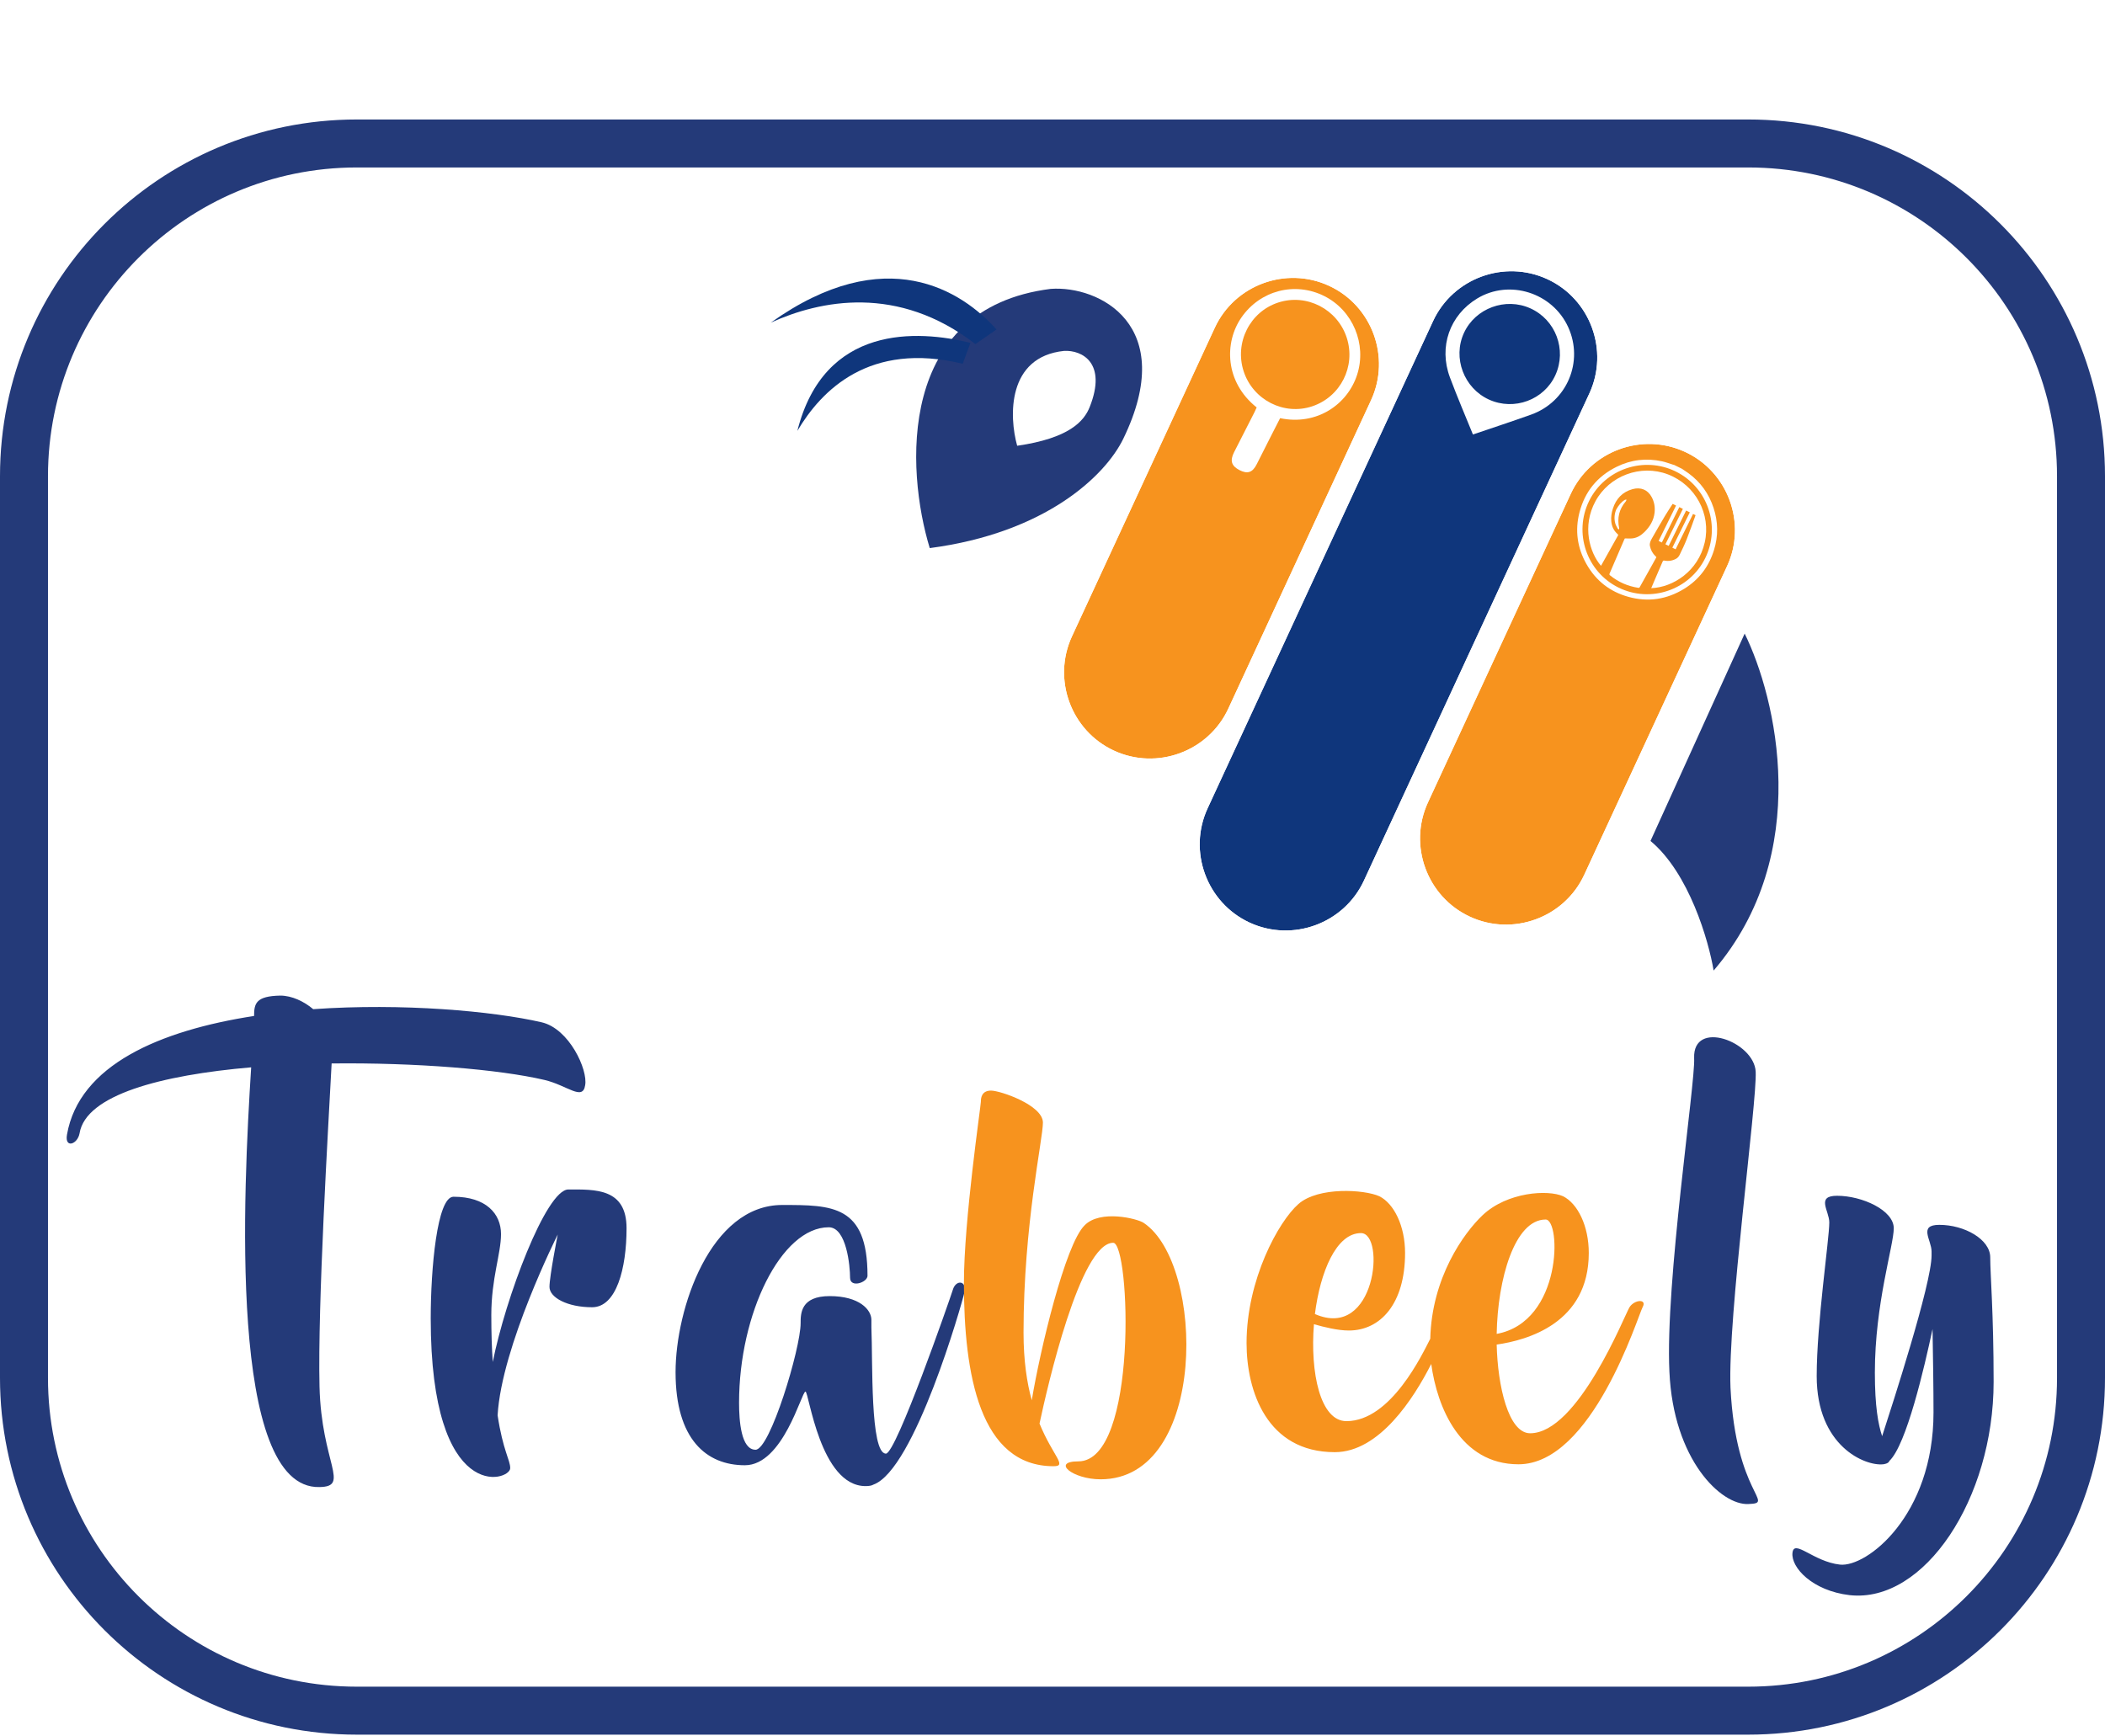 <svg width="1711" height="1411" viewBox="0 0 1711 1411" fill="none" xmlns="http://www.w3.org/2000/svg">
<path d="M19.5 387.133C19.5 237.74 140.607 116.633 290 116.633H1421C1570.39 116.633 1691.5 237.74 1691.5 387.133V1120.13C1691.5 1269.53 1570.39 1390.63 1421 1390.63H290C140.607 1390.63 19.5 1269.53 19.5 1120.13V387.133Z" fill="white" stroke="#243A79" stroke-width="39"/>
<path d="M440.162 831.017C400.762 821.955 327.084 815.257 254.588 820.379C247.102 814.075 237.252 809.347 227.796 809.347C208.096 809.741 206.52 815.651 206.52 825.895C130.084 837.715 64.286 865.689 54.436 922.425C52.466 933.851 63.104 930.305 64.68 921.243C69.802 890.117 130.872 873.963 204.156 867.659C197.852 967.341 185.244 1210.83 259.71 1208.86C284.926 1208.47 261.286 1189.56 259.71 1127.31C258.134 1060.72 266.802 916.515 269.56 864.507C337.722 863.719 405.49 869.235 442.526 877.903C461.044 882.237 473.652 895.239 475.622 882.237C477.986 869.629 462.62 836.139 440.162 831.017ZM461.998 966.947C443.874 966.947 410.778 1055.6 400.534 1107.21C399.746 1096.18 399.352 1083.57 399.352 1068.99C399.352 1039.05 407.232 1019.35 407.232 1003.2C407.232 986.647 395.018 972.857 368.62 972.857C355.224 972.857 350.102 1031.56 350.102 1071.75C350.102 1223.84 414.718 1204.14 414.718 1193.5C414.718 1186.8 408.808 1179.31 404.474 1150.55C407.626 1094.6 453.33 1003.59 453.33 1003.59C453.33 1003.59 446.632 1037.47 446.632 1046.14C446.632 1054.81 461.21 1062.69 481.304 1062.69C501.004 1062.69 509.278 1031.17 509.278 998.467C509.278 965.765 483.668 966.947 461.998 966.947ZM774.483 1048.51C771.725 1057.17 728.385 1181.68 720.111 1181.68C707.109 1181.68 709.473 1106.03 708.291 1079.24C708.291 1077.27 708.291 1075.3 708.291 1072.93C708.291 1064.66 698.441 1053.63 674.407 1053.63C650.767 1053.63 650.767 1067.81 650.767 1075.69C650.767 1096.18 625.945 1178.53 614.125 1178.53C602.305 1178.53 600.729 1154.89 600.729 1140.31C600.729 1067.81 635.007 997.679 673.619 997.679C688.197 997.679 690.955 1029.59 690.955 1038.66C690.955 1047.32 705.139 1042.6 705.139 1037.08C705.139 979.555 676.377 979.555 635.795 979.555C577.483 979.555 549.115 1063.87 549.115 1115.49C549.115 1170.25 574.331 1191.13 605.457 1191.13C636.583 1191.13 651.555 1131.25 654.707 1131.25C657.465 1131.25 666.527 1208.08 703.563 1208.08C706.321 1208.08 708.685 1207.68 709.867 1206.89C743.357 1195.07 781.969 1059.54 783.939 1050.48C785.909 1040.63 776.847 1040.23 774.483 1048.51ZM1377.04 860.173C1378.22 879.479 1353.4 1042.99 1356.94 1115.09C1360.09 1186.8 1399.1 1223.84 1421.16 1222.65C1443.62 1221.87 1410.92 1215.56 1406.59 1128.09C1404.22 1070.96 1428.26 896.027 1427.07 871.205C1425.89 846.777 1375.85 828.259 1377.04 860.173ZM1617.71 1022.11C1617.71 1007.53 1596.83 995.709 1576.34 995.709C1559 995.709 1570.03 1007.92 1570.03 1017.38C1570.03 1018.17 1570.03 1019.35 1570.03 1020.53C1570.03 1043.78 1538.12 1141.88 1529.85 1167.49C1526.69 1158.04 1523.94 1143.46 1523.94 1115.88C1523.94 1059.54 1539.3 1012.65 1539.3 998.467C1539.3 983.889 1513.69 972.069 1493.2 972.069C1475.87 972.069 1486.9 984.283 1486.9 993.739C1486.9 1007.14 1476.66 1075.69 1476.66 1118.64C1476.66 1175.77 1516.06 1191.92 1530.63 1190.35C1531.42 1190.35 1532.21 1189.95 1532.6 1189.95C1534.18 1189.56 1535.36 1188.77 1535.76 1187.59C1549.55 1174.59 1564.12 1111.94 1570.82 1080.42C1571.22 1103.67 1571.61 1128.88 1571.61 1148.19C1571.61 1232.11 1517.24 1274.27 1495.57 1271.9C1473.9 1269.54 1458.14 1250.63 1456.96 1262.45C1455.77 1274.27 1473.11 1293.18 1503.45 1296.73C1564.12 1303.42 1620.47 1218.32 1620.47 1123.37C1620.47 1067.02 1617.71 1036.29 1617.71 1022.11Z" fill="#243A79"/>
<path d="M929.664 994.133C924.542 990.587 894.204 983.101 881.596 996.103C865.836 1011.47 845.348 1097.76 838.65 1138.34C834.71 1124.15 831.952 1106.03 831.952 1083.18C831.952 995.709 847.712 926.365 847.712 912.575C847.712 898.391 813.04 886.571 805.554 886.571C797.674 886.571 797.28 892.875 797.28 895.633C797.28 898.785 783.49 992.163 783.49 1042.99C783.49 1117.46 796.492 1191.92 856.38 1191.92C867.806 1191.92 855.986 1184.04 844.954 1157.25C851.258 1127.7 878.05 1010.29 904.842 1010.29C918.632 1010.29 925.33 1187.98 876.474 1187.98C854.41 1187.98 871.746 1202.56 894.598 1202.56C981.672 1202.56 979.702 1027.62 929.664 994.133ZM1324.5 1062.69C1320.56 1068.99 1282.73 1165.13 1243.73 1165.13C1226 1165.13 1217.33 1126.52 1216.54 1093.03C1241.36 1089.48 1291.4 1075.69 1291.4 1018.56C1291.4 996.497 1282.34 978.373 1270.52 972.463C1258.31 966.947 1225.21 968.917 1205.12 987.829C1189.75 1002.41 1163.75 1038.66 1162.56 1088.3C1156.26 1100.51 1130.65 1155.28 1094.4 1155.28C1073.13 1155.28 1064.85 1115.88 1068 1076.48C1076.28 1078.84 1087.31 1081.6 1096.37 1081.6C1121.98 1081.6 1142.08 1059.93 1142.08 1018.56C1142.08 996.497 1133.01 978.373 1121.19 972.463C1108.98 966.947 1071.55 964.583 1055.4 978.767C1039.24 992.951 1013.24 1040.23 1013.24 1091.85C1013.24 1130.85 1029.79 1180.5 1084.95 1180.5C1121.19 1180.5 1149.17 1136.76 1163.35 1108.79C1168.08 1143.85 1186.99 1190.35 1234.27 1190.35C1294.16 1190.35 1331.2 1070.18 1335.14 1062.69C1339.08 1055.6 1328.44 1056.39 1324.5 1062.69ZM1106.22 1002.41C1126.32 1002.41 1118.44 1089.88 1068.79 1068.21C1073.13 1033.93 1086.13 1002.41 1106.22 1002.41ZM1256.34 991.375C1268.94 991.375 1270.13 1074.51 1216.54 1084.36C1217.33 1039.84 1231.12 991.375 1256.34 991.375Z" fill="#F7931E"/>
<g filter="url(#filter0_d)">
<path d="M1015.72 746.003C980.779 729.847 965.417 688.03 981.59 653.082L1164.81 257.073C1180.96 222.131 1222.78 206.769 1257.73 222.941C1292.67 239.097 1308.03 280.914 1291.86 315.862L1108.64 711.854C1092.46 746.802 1050.66 762.159 1015.72 746.003Z" fill="#0F367C"/>
<path d="M1111.81 713.324L1108.64 711.854L1111.81 713.324L1295.04 317.332C1312.02 280.631 1295.9 236.733 1259.2 219.765C1222.5 202.781 1178.6 218.906 1161.63 255.603C1161.63 255.603 1161.63 255.604 1161.63 255.604L978.413 651.612C961.429 688.314 977.555 732.212 1014.25 749.18C1050.95 766.147 1094.83 750.026 1111.81 713.324Z" stroke="white" stroke-width="7"/>
</g>
<g filter="url(#filter1_d)">
<path d="M1194.83 741.212C1159.88 725.056 1144.52 683.239 1160.69 648.291L1276.74 397.495C1292.89 362.552 1334.71 347.19 1369.66 363.363C1404.6 379.519 1419.96 421.336 1403.79 456.284L1287.73 707.086C1271.57 742.028 1229.76 757.39 1194.83 741.212Z" fill="#F7931E"/>
<path d="M1157.52 646.821C1157.52 646.821 1157.52 646.821 1157.52 646.821C1140.53 683.522 1156.66 727.42 1193.36 744.388C1230.04 761.379 1273.94 745.252 1290.91 708.556C1290.91 708.556 1290.91 708.555 1290.91 708.555L1406.97 457.754C1423.95 421.052 1407.83 377.155 1371.13 360.187C1334.43 343.202 1290.53 359.328 1273.56 396.026L1157.52 646.821Z" stroke="white" stroke-width="7"/>
</g>
<g filter="url(#filter2_d)">
<path d="M905.475 606.208C870.533 590.052 855.171 548.235 871.343 513.287L987.386 262.491C1003.54 227.549 1045.36 212.187 1080.31 228.359C1115.25 244.515 1130.61 286.332 1114.44 321.28L998.396 572.077C982.218 607.008 940.417 622.364 905.475 606.208Z" fill="#F7931E"/>
<path d="M1001.57 573.548L1001.57 573.546L1117.62 322.75C1134.6 286.049 1118.47 242.151 1081.78 225.183C1045.08 208.199 1001.18 224.324 984.209 261.022L868.167 511.817C868.167 511.817 868.167 511.817 868.167 511.817C851.183 548.519 867.308 592.418 904.006 609.385C940.702 626.352 984.582 610.232 1001.57 573.548Z" stroke="white" stroke-width="7"/>
</g>
<path d="M1021.46 331.214C995.437 310.461 995.051 278.385 1009.01 258.165C1024.25 236.078 1052.49 228.715 1076.36 240.655C1099.66 252.301 1111.09 279.785 1103.13 304.567C1095.33 328.826 1070.27 346.191 1040.51 339.937C1038.3 344.247 1036.05 348.648 1033.81 353.043C1029.69 361.166 1025.6 369.3 1021.48 377.423C1018.08 384.134 1014.02 385.506 1007.57 382.208C1000.96 378.832 999.588 374.546 1003.05 367.699C1008.56 356.825 1014.13 345.968 1019.66 335.105C1020.28 333.8 1020.86 332.473 1021.46 331.214ZM1010.88 301.861C1018.49 325.164 1043.66 337.992 1066.66 330.28C1089.68 322.562 1102.15 297.814 1094.7 274.645C1087.18 251.331 1062.18 238.405 1039.05 245.916C1015.96 253.376 1003.29 278.569 1010.88 301.861Z" fill="white"/>
<path d="M1197.24 353.209C1191.43 338.88 1184.59 322.984 1178.54 306.801C1169.24 281.955 1178.36 256.189 1200.69 242.655C1226.86 226.805 1261.9 237.852 1274.7 265.994C1287.44 294.024 1273.71 326.594 1244.54 337.042C1228.42 342.807 1212.16 348.117 1197.24 353.209ZM1264.29 304.871C1273.63 284.278 1264.51 259.953 1243.93 250.664C1223.66 241.496 1199.2 250.553 1189.95 270.627C1180.59 290.905 1189.9 315.6 1210.37 324.867C1230.8 334.113 1255.12 325.085 1264.29 304.871Z" fill="white"/>
<path d="M1367.19 381.114C1368.92 382.286 1370.69 383.43 1372.39 384.67C1382.22 391.85 1389 401.277 1392.81 412.816C1396.56 424.203 1396.74 435.705 1393.18 447.17C1389.01 460.615 1380.99 471.223 1368.99 478.624C1354.89 487.309 1339.71 489.635 1323.72 485.223C1308.65 481.08 1297.14 472.069 1289.46 458.436C1282.04 445.28 1280.05 431.2 1283.84 416.532C1288.22 399.615 1298.38 387.183 1314.07 379.459C1325.81 373.668 1338.2 372.243 1351 375.022C1354.04 375.688 1357 376.839 1359.99 377.771C1360.26 377.864 1360.54 377.918 1360.83 377.972C1362.95 379.011 1365.08 380.068 1367.19 381.114ZM1315.62 477.675C1341.6 490.452 1373.27 479.697 1386.05 453.732C1398.85 427.762 1388.08 396.104 1362.11 383.305C1336.14 370.505 1304.45 381.289 1291.67 407.231C1278.89 433.252 1289.66 464.892 1315.62 477.675Z" fill="white"/>
<path d="M1320.74 437.678C1322.96 437.67 1325.08 437.9 1327.15 437.624C1330.82 437.138 1333.9 435.2 1336.5 432.652C1340.99 428.295 1344.14 423.172 1344.88 416.81C1345.4 412.289 1344.66 407.952 1342.46 403.949C1339.26 398.109 1333.65 395.799 1327 397.626C1318.71 399.923 1313.57 405.461 1310.97 413.515C1309.91 416.815 1309.37 420.178 1309.68 423.662C1310.04 427.619 1311.46 431.022 1314.4 433.759C1314.7 434.032 1314.97 434.334 1315.24 434.635C1315.3 434.691 1315.3 434.764 1315.37 434.893C1310.72 443.217 1306.04 451.57 1301.35 459.946C1292.12 449.307 1285.75 427.873 1296.82 407.48C1308.1 386.691 1333.61 377.237 1355.63 385.597C1378.1 394.145 1390.95 417.888 1385.64 441.012C1380.26 464.479 1359.87 477.463 1342.16 478.134C1343.26 475.52 1344.35 472.946 1345.45 470.389C1347.44 465.777 1349.45 461.175 1351.42 456.535C1351.73 455.79 1352.05 455.568 1352.87 455.719C1356.34 456.37 1359.69 455.825 1362.7 454.022C1363.79 453.366 1364.73 452.144 1365.3 450.952C1367.34 446.756 1369.36 442.548 1371.05 438.225C1373.52 431.967 1375.72 425.609 1378.03 419.29C1378.08 419.16 1378.1 419.019 1378.18 418.788C1377.52 418.467 1376.89 418.157 1376.16 417.803C1371.44 427.377 1366.73 436.923 1361.98 446.542C1361.07 446.082 1360.24 445.673 1359.33 445.231C1364.05 435.662 1368.77 426.128 1373.52 416.492C1372.52 415.989 1371.57 415.541 1370.53 415.015C1365.81 424.566 1361.1 434.135 1356.35 443.754C1355.42 443.3 1354.62 442.896 1353.7 442.443C1358.43 432.869 1363.14 423.301 1367.89 413.682C1366.87 413.184 1365.96 412.725 1364.98 412.255C1360.23 421.851 1355.53 431.397 1350.78 441.016C1349.9 440.584 1349.09 440.186 1348.16 439.716C1352.87 430.164 1357.59 420.613 1362.34 410.977C1361.37 410.502 1360.53 410.092 1359.58 409.611C1357.52 412.818 1355.38 415.974 1353.44 419.236C1349.82 425.307 1346.27 431.412 1342.8 437.544C1341.73 439.454 1340.64 441.443 1341.1 443.825C1341.75 447.082 1343.26 449.853 1345.63 452.162C1345.83 452.341 1346.02 452.519 1346.19 452.703C1346.24 452.742 1346.27 452.826 1346.36 452.983C1345.35 454.837 1344.29 456.741 1343.23 458.646C1339.77 464.851 1336.29 471.045 1332.85 477.244C1332.54 477.781 1332.25 477.958 1331.63 477.85C1323.11 476.521 1315.47 473.215 1308.77 467.781C1308.2 467.319 1308.01 466.972 1308.33 466.221C1312.3 457.059 1316.25 447.885 1320.19 438.712C1320.41 438.299 1320.63 437.904 1320.74 437.678Z" fill="white"/>
<path d="M1313.72 414.19C1315.68 410.72 1317.76 408.087 1320.79 406.318C1321.12 406.13 1321.63 406.215 1322.05 406.167C1321.91 406.573 1321.88 407.091 1321.62 407.386C1316.07 413.782 1314.33 421.126 1316.1 429.358C1316.17 429.672 1316.03 430.022 1315.97 430.36C1315.64 430.194 1315.16 430.114 1315.01 429.862C1314.26 428.428 1313.36 427.024 1312.94 425.497C1311.82 421.462 1312.33 417.526 1313.72 414.19Z" fill="white"/>
<g filter="url(#filter3_d)">
<path d="M854.031 230.836C728.781 246.674 736.308 377.92 755.727 441.563C850.051 429.179 898.478 382.648 913.027 352.696C957.957 260.195 893.255 227.958 854.031 230.836Z" fill="#243A79"/>
</g>
<path d="M864.961 285.249C818.487 290.039 820.15 338.661 826.791 362.373C869.355 356.21 881.199 342.291 885.747 330.839C900 294.952 879.498 284.52 864.961 285.249Z" fill="white"/>
<path d="M626.524 262.267C719.978 195.671 782.149 236.579 809.983 267.843L792.82 279.731C729.795 230.968 666.651 244.096 626.524 262.267Z" fill="#0F367C"/>
<path d="M648.127 350.246C669.904 263.642 745.712 268.094 788.828 278.695L782.523 295.726C706.644 277.283 667.665 317.288 648.127 350.246Z" fill="#0F367C"/>
<g filter="url(#filter4_d)">
<path d="M1418.11 511.057L1341.57 679.634C1372.93 705.708 1388.85 760.738 1392.88 784.994C1474.3 689.95 1443.62 562.767 1418.11 511.057Z" fill="#243A79"/>
</g>
<defs>
<filter id="filter0_d" x="841.238" y="188.77" width="590.97" height="599.389" filterUnits="userSpaceOnUse" color-interpolation-filters="sRGB">
<feFlood flood-opacity="0" result="BackgroundImageFix"/>
<feColorMatrix in="SourceAlpha" type="matrix" values="0 0 0 0 0 0 0 0 0 0 0 0 0 0 0 0 0 0 127 0"/>
<feOffset dy="4"/>
<feGaussianBlur stdDeviation="2"/>
<feColorMatrix type="matrix" values="0 0 0 0 0 0 0 0 0 0 0 0 0 0 0 0 0 0 0.25 0"/>
<feBlend mode="normal" in2="BackgroundImageFix" result="effect1_dropShadow"/>
<feBlend mode="normal" in="SourceGraphic" in2="effect1_dropShadow" result="shape"/>
</filter>
<filter id="filter1_d" x="1057.81" y="329.192" width="448.859" height="454.191" filterUnits="userSpaceOnUse" color-interpolation-filters="sRGB">
<feFlood flood-opacity="0" result="BackgroundImageFix"/>
<feColorMatrix in="SourceAlpha" type="matrix" values="0 0 0 0 0 0 0 0 0 0 0 0 0 0 0 0 0 0 127 0"/>
<feOffset dy="4"/>
<feGaussianBlur stdDeviation="2"/>
<feColorMatrix type="matrix" values="0 0 0 0 0 0 0 0 0 0 0 0 0 0 0 0 0 0 0.25 0"/>
<feBlend mode="normal" in2="BackgroundImageFix" result="effect1_dropShadow"/>
<feBlend mode="normal" in="SourceGraphic" in2="effect1_dropShadow" result="shape"/>
</filter>
<filter id="filter2_d" x="768.461" y="194.188" width="448.855" height="454.178" filterUnits="userSpaceOnUse" color-interpolation-filters="sRGB">
<feFlood flood-opacity="0" result="BackgroundImageFix"/>
<feColorMatrix in="SourceAlpha" type="matrix" values="0 0 0 0 0 0 0 0 0 0 0 0 0 0 0 0 0 0 127 0"/>
<feOffset dy="4"/>
<feGaussianBlur stdDeviation="2"/>
<feColorMatrix type="matrix" values="0 0 0 0 0 0 0 0 0 0 0 0 0 0 0 0 0 0 0.25 0"/>
<feBlend mode="normal" in2="BackgroundImageFix" result="effect1_dropShadow"/>
<feBlend mode="normal" in="SourceGraphic" in2="effect1_dropShadow" result="shape"/>
</filter>
<filter id="filter3_d" x="710.857" y="210.267" width="249.956" height="251.734" filterUnits="userSpaceOnUse" color-interpolation-filters="sRGB">
<feFlood flood-opacity="0" result="BackgroundImageFix"/>
<feColorMatrix in="SourceAlpha" type="matrix" values="0 0 0 0 0 0 0 0 0 0 0 0 0 0 0 0 0 0 127 0"/>
<feOffset dy="4"/>
<feGaussianBlur stdDeviation="8"/>
<feColorMatrix type="matrix" values="0 0 0 0 0 0 0 0 0 0 0 0 0 0 0 0 0 0 0.65 0"/>
<feBlend mode="normal" in2="BackgroundImageFix" result="effect1_dropShadow"/>
<feBlend mode="normal" in="SourceGraphic" in2="effect1_dropShadow" result="shape"/>
</filter>
<filter id="filter4_d" x="1285.71" y="498.15" width="224.284" height="312.302" filterUnits="userSpaceOnUse" color-interpolation-filters="sRGB">
<feFlood flood-opacity="0" result="BackgroundImageFix"/>
<feColorMatrix in="SourceAlpha" type="matrix" values="0 0 0 0 0 0 0 0 0 0 0 0 0 0 0 0 0 0 127 0"/>
<feOffset dy="4"/>
<feGaussianBlur stdDeviation="8"/>
<feColorMatrix type="matrix" values="0 0 0 0 0 0 0 0 0 0 0 0 0 0 0 0 0 0 0.65 0"/>
<feBlend mode="normal" in2="BackgroundImageFix" result="effect1_dropShadow"/>
<feBlend mode="normal" in="SourceGraphic" in2="effect1_dropShadow" result="shape"/>
</filter>
</defs>
</svg>

